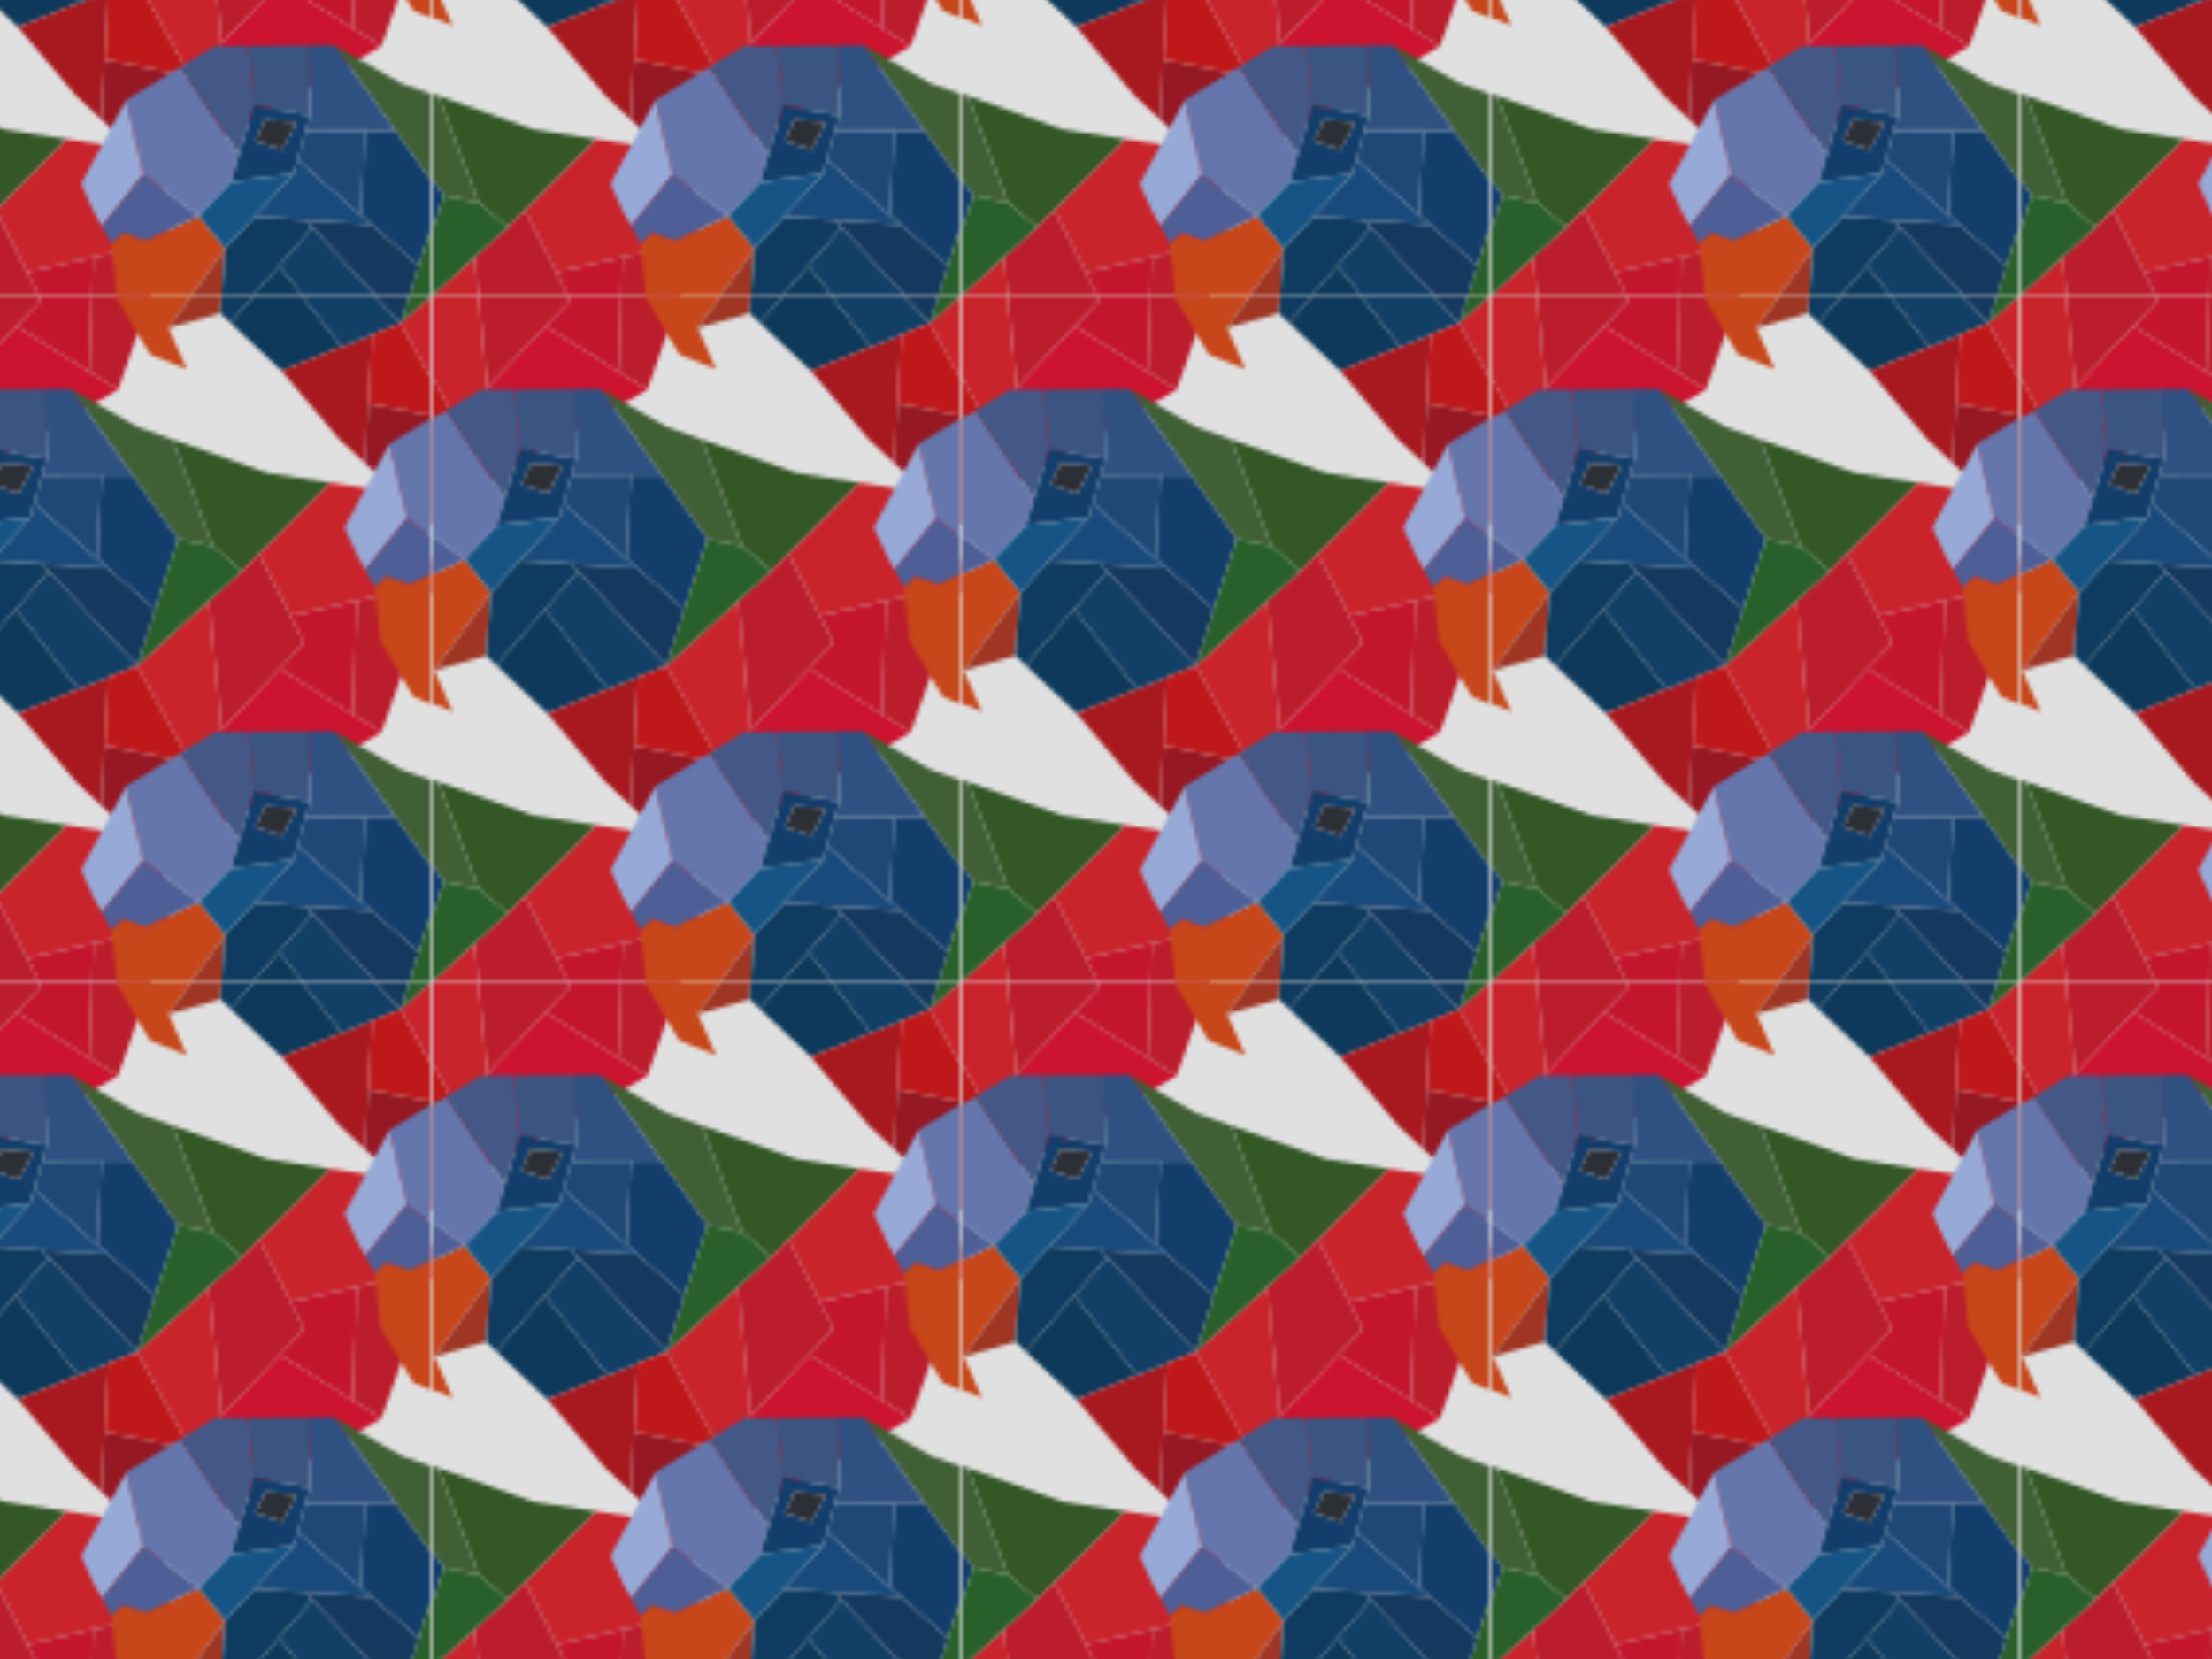 <?xml version="1.0" encoding="UTF-8"?>
<svg id="Layer_2" data-name="Layer 2" xmlns="http://www.w3.org/2000/svg" xmlns:xlink="http://www.w3.org/1999/xlink" viewBox="0 0 423.15 317.36">
  <defs>
    <style>
      .cls-1 {
        fill: #97aad7;
      }

      .cls-1, .cls-2, .cls-3, .cls-4, .cls-5, .cls-6, .cls-7, .cls-8, .cls-9, .cls-10, .cls-11, .cls-12, .cls-13, .cls-14, .cls-15, .cls-16, .cls-17, .cls-18, .cls-19, .cls-20, .cls-21, .cls-22, .cls-23, .cls-24, .cls-25, .cls-26, .cls-27, .cls-28, .cls-29, .cls-30 {
        stroke-width: 0px;
      }

      .cls-2 {
        fill: #cc132f;
      }

      .cls-3 {
        fill: #9f3523;
      }

      .cls-4 {
        fill: #c3162d;
      }

      .cls-5 {
        fill: #335725;
      }

      .cls-6 {
        fill: #15385e;
      }

      .cls-7 {
        fill: #2e5182;
      }

      .cls-8 {
        fill: #3a5582;
      }

      .cls-9 {
        fill: #295f2a;
      }

      .cls-31 {
        stroke: #1d1d1b;
        stroke-miterlimit: 10;
        stroke-width: .49px;
      }

      .cls-31, .cls-17 {
        fill: none;
      }

      .cls-10 {
        fill: #0e395a;
      }

      .cls-11 {
        fill: #c7461a;
      }

      .cls-12 {
        fill: #bc1d2c;
      }

      .cls-13 {
        fill: #4e5f97;
      }

      .cls-14 {
        fill: #e0e0e0;
      }

      .cls-15 {
        fill: #6576ac;
      }

      .cls-16 {
        fill: #415f35;
      }

      .cls-18 {
        fill: #0e3b5f;
      }

      .cls-19 {
        fill: #435887;
      }

      .cls-20 {
        fill: #a8191f;
      }

      .cls-21 {
        fill: #123f66;
      }

      .cls-22 {
        fill: #194a7b;
      }

      .cls-23 {
        fill: #1f4877;
      }

      .cls-24 {
        fill: #133e6c;
      }

      .cls-25 {
        fill: url(#New_Pattern_2);
      }

      .cls-26 {
        fill: #bf181a;
      }

      .cls-27 {
        fill: #c9242c;
      }

      .cls-28 {
        fill: #961823;
      }

      .cls-29 {
        fill: #2d2f37;
      }

      .cls-30 {
        fill: #155484;
      }
    </style>
    <pattern id="New_Pattern_2" data-name="New Pattern 2" x="0" y="0" width="134.39" height="174.7" patternTransform="translate(-2043.31 -2436.83) scale(.75)" patternUnits="userSpaceOnUse" viewBox="0 0 134.39 174.7">
      <g>
        <rect class="cls-17" x="0" width="134.39" height="174.7"/>
        <g>
          <polygon class="cls-28" points="14.67 32.97 9.41 49.5 5.72 61.07 1.69 59.53 -16.91 42.21 -16.06 26.96 5.7 31.22 14.67 32.97"/>
          <polygon class="cls-12" points="34.81 .74 28.57 7.31 13.7 22.99 10.48 -10.01 18.89 -17.63 23.31 -22.07 31.3 -6.23 34.81 .74"/>
          <polygon class="cls-27" points="14.67 32.97 5.7 31.22 -7.83 6.57 10.48 -10.01 13.7 22.99 14.67 32.97"/>
          <polygon class="cls-9" points="18.89 -17.63 10.48 -10.01 -7.83 6.57 -3.18 -7.78 2.64 -25.72 11.48 -23.95 18.89 -17.63"/>
          <polygon class="cls-26" points="5.7 31.22 -16.06 26.96 -15.08 9.46 -7.83 6.57 5.7 31.22"/>
          <polygon class="cls-2" points="54.5 23.53 33.86 35.42 9.41 49.5 14.67 32.97 13.7 22.99 28.57 7.31 47.14 18.92 54.5 23.53"/>
          <polygon class="cls-12" points="67.86 -14.41 63.56 -2.21 54.5 23.53 47.14 18.92 47.18 18.39 48.2 -10.01 67.86 -14.41"/>
          <polygon class="cls-4" points="47.18 18.39 47.14 18.92 28.57 7.31 34.81 .74 31.3 -6.23 48.2 -10.01 47.18 18.39"/>
        </g>
        <g>
          <polygon class="cls-11" points="67.39 7.73 72.04 18.26 62.68 14.48 54.2 .19 52.81 -13.52 55.74 -16.27 61.62 -14.28 75.1 -20.53 81.83 -12.19 67.39 7.73"/>
          <polygon class="cls-3" points="80.6 4 67.39 7.73 81.83 -12.19 80.6 4"/>
          <polygon class="cls-18" points="104.04 -17.59 95.58 -7.83 83.2 6.44 80.6 4 81.83 -12.19 89.28 -20.32 102.29 -19.47 104.04 -17.59"/>
          <polygon class="cls-10" points="111.54 12.55 96.19 18.66 83.2 6.44 95.58 -7.83 111.54 12.55"/>
          <polygon class="cls-20" points="117.48 42.21 111.07 36.26 96.19 18.66 111.54 12.55 119.31 9.46 118.33 26.96 117.48 42.21"/>
          <polygon class="cls-28" points="149.06 32.97 143.79 49.5 140.1 61.07 136.08 59.53 117.48 42.21 118.33 26.96 140.09 31.22 149.06 32.97"/>
          <polygon class="cls-27" points="149.06 32.97 140.09 31.22 126.56 6.57 144.87 -10.01 148.09 22.99 149.06 32.97"/>
          <polygon class="cls-21" points="126.56 6.57 119.31 9.46 111.54 12.55 95.58 -7.83 104.04 -17.59 126.56 6.57"/>
          <polygon class="cls-9" points="153.28 -17.63 144.87 -10.01 126.56 6.57 131.21 -7.78 137.03 -25.72 145.86 -23.95 153.28 -17.63"/>
          <polygon class="cls-6" points="131.21 -7.78 126.56 6.57 104.04 -17.59 102.29 -19.47 119.11 -18.37 131.21 -7.78"/>
          <polygon class="cls-26" points="140.09 31.22 118.33 26.96 119.31 9.46 126.56 6.57 140.09 31.22"/>
        </g>
        <g>
          <polygon class="cls-27" points=".66 72.94 -19 77.34 -35.9 81.12 -43.88 65.29 -25.88 47.2 -9.04 49.79 -2.19 51.99 .66 72.94"/>
          <polygon class="cls-12" points=".66 72.94 -3.63 85.14 -12.69 110.88 -20.06 106.28 -20.01 105.74 -19 77.34 .66 72.94"/>
        </g>
        <g>
          <polygon class="cls-11" points=".19 95.09 4.84 105.61 -4.51 101.83 -13 87.54 -14.39 73.83 -11.45 71.08 -5.57 73.07 7.91 66.82 14.64 75.16 .19 95.09"/>
          <polygon class="cls-3" points="13.4 91.35 .19 95.09 14.64 75.16 13.4 91.35"/>
          <polygon class="cls-18" points="36.85 69.77 28.39 79.52 16 93.8 13.4 91.35 14.64 75.16 22.08 67.03 35.1 67.88 36.85 69.77"/>
          <polygon class="cls-10" points="44.35 99.9 28.99 106.01 16 93.8 28.39 79.52 44.35 99.9"/>
          <polygon class="cls-20" points="50.28 129.57 43.88 123.61 28.99 106.01 44.35 99.9 52.11 96.81 51.14 114.31 50.28 129.57"/>
          <polygon class="cls-28" points="81.87 120.33 76.6 136.85 72.91 148.43 68.88 146.88 50.28 129.57 51.14 114.31 72.89 118.57 81.87 120.33"/>
          <polygon class="cls-27" points="135.05 72.94 115.39 77.34 98.49 81.12 90.5 65.29 108.51 47.2 125.35 49.79 132.2 51.99 135.05 72.94"/>
          <polygon class="cls-5" points="108.51 47.2 90.5 65.29 86.09 69.72 78.67 63.4 68.48 36.2 92.6 44.75 108.51 47.2"/>
          <polygon class="cls-12" points="102 88.09 95.76 94.66 80.89 110.34 77.67 77.34 86.09 69.72 90.5 65.29 98.49 81.12 102 88.09"/>
          <polygon class="cls-16" points="78.67 63.4 69.84 61.63 58.07 45.1 42.57 23.31 59.5 33.01 68.48 36.2 78.67 63.4"/>
          <polygon class="cls-15" points="18.15 51.3 16.06 58.18 7.91 66.82 -6.25 56.31 -10.65 37.3 3.27 28.8 18.15 51.3"/>
          <polygon class="cls-1" points="-6.25 56.31 -16.81 69.46 -18.79 65.86 -22.11 58.68 -10.65 37.3 -6.25 56.31"/>
          <polygon class="cls-13" points="7.91 66.82 -5.57 73.07 -11.45 71.08 -14.39 73.83 -16.81 69.46 -6.25 56.31 7.91 66.82"/>
          <polygon class="cls-19" points="22 38.63 18.15 51.3 3.27 28.8 11.92 23.52 20.47 23.46 22 38.63"/>
          <polygon class="cls-8" points="36.3 41.18 22 38.63 20.47 23.46 35.89 23.35 36.3 41.18"/>
          <polygon class="cls-7" points="58.07 45.1 51.11 45.15 50.78 45.16 50.31 45.16 35.15 45.27 36.3 41.18 35.89 23.35 42.57 23.31 58.07 45.1"/>
          <polygon class="cls-27" points="81.87 120.33 72.89 118.57 59.37 93.92 77.67 77.34 80.89 110.34 81.87 120.33"/>
          <polygon class="cls-21" points="59.37 93.92 52.11 96.81 44.35 99.9 28.39 79.52 36.85 69.77 59.37 93.92"/>
          <polygon class="cls-23" points="49.23 66.64 33.11 52.55 35.15 45.27 50.31 45.16 49.23 66.64"/>
          <polygon class="cls-24" points="69.84 61.63 64.02 79.58 51.91 68.99 49.57 66.94 49.23 66.64 50.31 45.16 50.78 45.16 51.11 45.15 58.07 45.1 69.84 61.63"/>
          <polygon class="cls-9" points="86.09 69.72 77.67 77.34 59.37 93.92 64.02 79.58 69.84 61.63 78.67 63.4 86.09 69.72"/>
          <line class="cls-31" x1="35.1" y1="67.88" x2="34.79" y2="67.56"/>
          <path class="cls-24" d="M36.3,41.18l-1.15,4.09-2.04,7.28-.99,3.51-16.07,2.11,2.09-6.88,3.86-12.66,14.3,2.54ZM32.87,43l-8.06-.67-2.34,5.34,6.72,2.29,3.69-6.95Z"/>
          <polygon class="cls-29" points="32.87 43 29.18 49.95 22.46 47.66 24.8 42.32 32.87 43"/>
          <polygon class="cls-30" points="32.12 56.07 22.08 67.03 14.64 75.16 7.91 66.82 16.06 58.18 32.12 56.07"/>
          <polygon class="cls-6" points="64.02 79.58 59.37 93.92 36.85 69.77 35.1 67.88 51.91 68.99 64.02 79.58"/>
          <polygon class="cls-22" points="51.91 68.99 35.1 67.88 22.08 67.03 32.12 56.07 33.11 52.55 49.23 66.64 49.57 66.94 51.91 68.99"/>
          <line class="cls-31" x1="33.11" y1="52.55" x2="33.11" y2="52.54"/>
          <polygon class="cls-26" points="72.89 118.57 51.14 114.31 52.11 96.81 59.37 93.92 72.89 118.57"/>
          <polygon class="cls-2" points="121.7 110.88 101.05 122.77 76.6 136.85 81.87 120.33 80.89 110.34 95.76 94.66 114.33 106.28 121.7 110.88"/>
          <polygon class="cls-12" points="135.05 72.94 130.76 85.14 121.7 110.88 114.33 106.28 114.38 105.74 115.39 77.34 135.05 72.94"/>
          <polygon class="cls-4" points="114.38 105.74 114.33 106.28 95.76 94.66 102 88.09 98.49 81.12 115.39 77.34 114.38 105.74"/>
          <path class="cls-31" d="M-6.76,14.82"/>
        </g>
        <g>
          <polygon class="cls-11" points="134.58 95.09 139.23 105.61 129.87 101.83 121.39 87.54 120 73.83 122.94 71.08 128.82 73.07 142.29 66.82 149.03 75.16 134.58 95.09"/>
          <polygon class="cls-15" points="152.54 51.3 150.44 58.18 142.29 66.82 128.14 56.31 123.74 37.3 137.66 28.8 152.54 51.3"/>
          <polygon class="cls-1" points="128.14 56.31 117.58 69.46 115.6 65.86 112.28 58.68 123.74 37.3 128.14 56.31"/>
          <polygon class="cls-13" points="142.29 66.82 128.82 73.07 122.94 71.08 120 73.83 117.58 69.46 128.14 56.31 142.29 66.82"/>
          <path class="cls-31" d="M127.63,14.82"/>
        </g>
        <g>
          <polygon class="cls-27" points="67.86 160.29 48.2 164.69 31.3 168.48 23.31 152.64 41.32 134.55 58.16 137.14 65.01 139.34 67.86 160.29"/>
          <polygon class="cls-5" points="41.32 134.55 23.31 152.64 18.89 157.07 11.48 150.75 1.29 123.55 25.41 132.11 41.32 134.55"/>
          <polygon class="cls-12" points="34.81 175.44 28.57 182.02 13.7 197.69 10.48 164.69 18.89 157.07 23.31 152.64 31.3 168.48 34.81 175.44"/>
          <polygon class="cls-16" points="11.48 150.75 2.64 148.98 -9.12 132.45 -24.62 110.66 -7.7 120.36 1.29 123.55 11.48 150.75"/>
          <polygon class="cls-27" points="14.67 207.68 5.7 205.92 -7.83 181.27 10.48 164.69 13.7 197.69 14.67 207.68"/>
          <polygon class="cls-24" points="2.64 148.98 -3.18 166.93 -15.28 156.34 -17.62 154.29 -17.96 154 -16.89 132.51 -16.41 132.51 -16.08 132.5 -9.12 132.45 2.64 148.98"/>
          <polygon class="cls-9" points="18.89 157.07 10.48 164.69 -7.83 181.27 -3.18 166.93 2.64 148.98 11.48 150.75 18.89 157.07"/>
          <polygon class="cls-12" points="67.86 160.29 63.56 172.49 54.5 198.23 47.14 193.63 47.18 193.09 48.2 164.69 67.86 160.29"/>
          <polygon class="cls-4" points="47.18 193.09 47.14 193.63 28.57 182.02 34.81 175.44 31.3 168.48 48.2 164.69 47.18 193.09"/>
        </g>
        <g>
          <polygon class="cls-11" points="67.39 182.44 72.04 192.96 62.68 189.19 54.2 174.89 52.81 161.19 55.74 158.44 61.62 160.42 75.1 154.18 81.83 162.52 67.39 182.44"/>
          <polygon class="cls-3" points="80.6 178.71 67.39 182.44 81.83 162.52 80.6 178.71"/>
          <polygon class="cls-18" points="104.04 157.12 95.58 166.87 83.2 181.15 80.6 178.71 81.83 162.52 89.28 154.38 102.29 155.24 104.04 157.12"/>
          <polygon class="cls-10" points="111.54 187.25 96.19 193.36 83.2 181.15 95.58 166.87 111.54 187.25"/>
          <polygon class="cls-16" points="145.86 150.75 137.03 148.98 125.27 132.45 109.76 110.66 126.69 120.36 135.68 123.55 145.86 150.75"/>
          <polygon class="cls-15" points="85.34 138.65 83.25 145.53 75.1 154.18 60.95 143.67 56.55 124.65 70.47 116.15 85.34 138.65"/>
          <polygon class="cls-1" points="60.95 143.67 50.39 156.81 48.4 153.22 45.09 146.03 56.55 124.65 60.95 143.67"/>
          <polygon class="cls-13" points="75.1 154.18 61.62 160.42 55.74 158.44 52.81 161.19 50.39 156.81 60.95 143.67 75.1 154.18"/>
          <polygon class="cls-19" points="89.2 125.99 85.34 138.65 70.47 116.15 79.11 110.87 87.66 110.81 89.2 125.99"/>
          <polygon class="cls-8" points="103.5 128.53 89.2 125.99 87.66 110.81 103.08 110.7 103.5 128.53"/>
          <polygon class="cls-7" points="125.27 132.45 118.3 132.5 117.98 132.51 117.5 132.51 102.35 132.62 103.5 128.53 103.08 110.7 109.76 110.66 125.27 132.45"/>
          <polygon class="cls-27" points="149.06 207.68 140.09 205.92 126.56 181.27 144.87 164.69 148.09 197.69 149.06 207.68"/>
          <polygon class="cls-21" points="126.56 181.27 119.31 184.16 111.54 187.25 95.58 166.87 104.04 157.12 126.56 181.27"/>
          <polygon class="cls-23" points="116.43 154 100.31 139.9 102.35 132.62 117.5 132.51 116.43 154"/>
          <polygon class="cls-24" points="137.03 148.98 131.21 166.93 119.11 156.34 116.77 154.29 116.43 154 117.5 132.51 117.98 132.51 118.3 132.5 125.27 132.45 137.03 148.98"/>
          <polygon class="cls-9" points="153.28 157.07 144.87 164.69 126.56 181.27 131.21 166.93 137.03 148.98 145.86 150.75 153.28 157.07"/>
          <line class="cls-31" x1="102.29" y1="155.24" x2="101.99" y2="154.91"/>
          <path class="cls-24" d="M103.5,128.53l-1.15,4.09-2.04,7.28-.99,3.51-16.07,2.11,2.09-6.88,3.86-12.66,14.3,2.54ZM100.06,130.35l-8.06-.67-2.34,5.34,6.72,2.29,3.69-6.95Z"/>
          <polygon class="cls-29" points="100.06 130.35 96.37 137.3 89.65 135.01 92 129.68 100.06 130.35"/>
          <polygon class="cls-30" points="99.32 143.42 89.28 154.38 81.83 162.52 75.1 154.18 83.25 145.53 99.32 143.42"/>
          <polygon class="cls-6" points="131.21 166.93 126.56 181.27 104.04 157.12 102.29 155.24 119.11 156.34 131.21 166.93"/>
          <polygon class="cls-22" points="119.11 156.34 102.29 155.24 89.28 154.38 99.32 143.42 100.31 139.9 116.43 154 116.77 154.29 119.11 156.34"/>
          <line class="cls-31" x1="100.31" y1="139.9" x2="100.3" y2="139.9"/>
          <path class="cls-31" d="M60.44,102.17"/>
        </g>
      </g>
    </pattern>
  </defs>
  <g id="Layer_1-2" data-name="Layer 1">
    <g>
      <rect class="cls-14" width="423.15" height="317.36"/>
      <rect class="cls-25" width="423.15" height="317.36"/>
    </g>
  </g>
</svg>